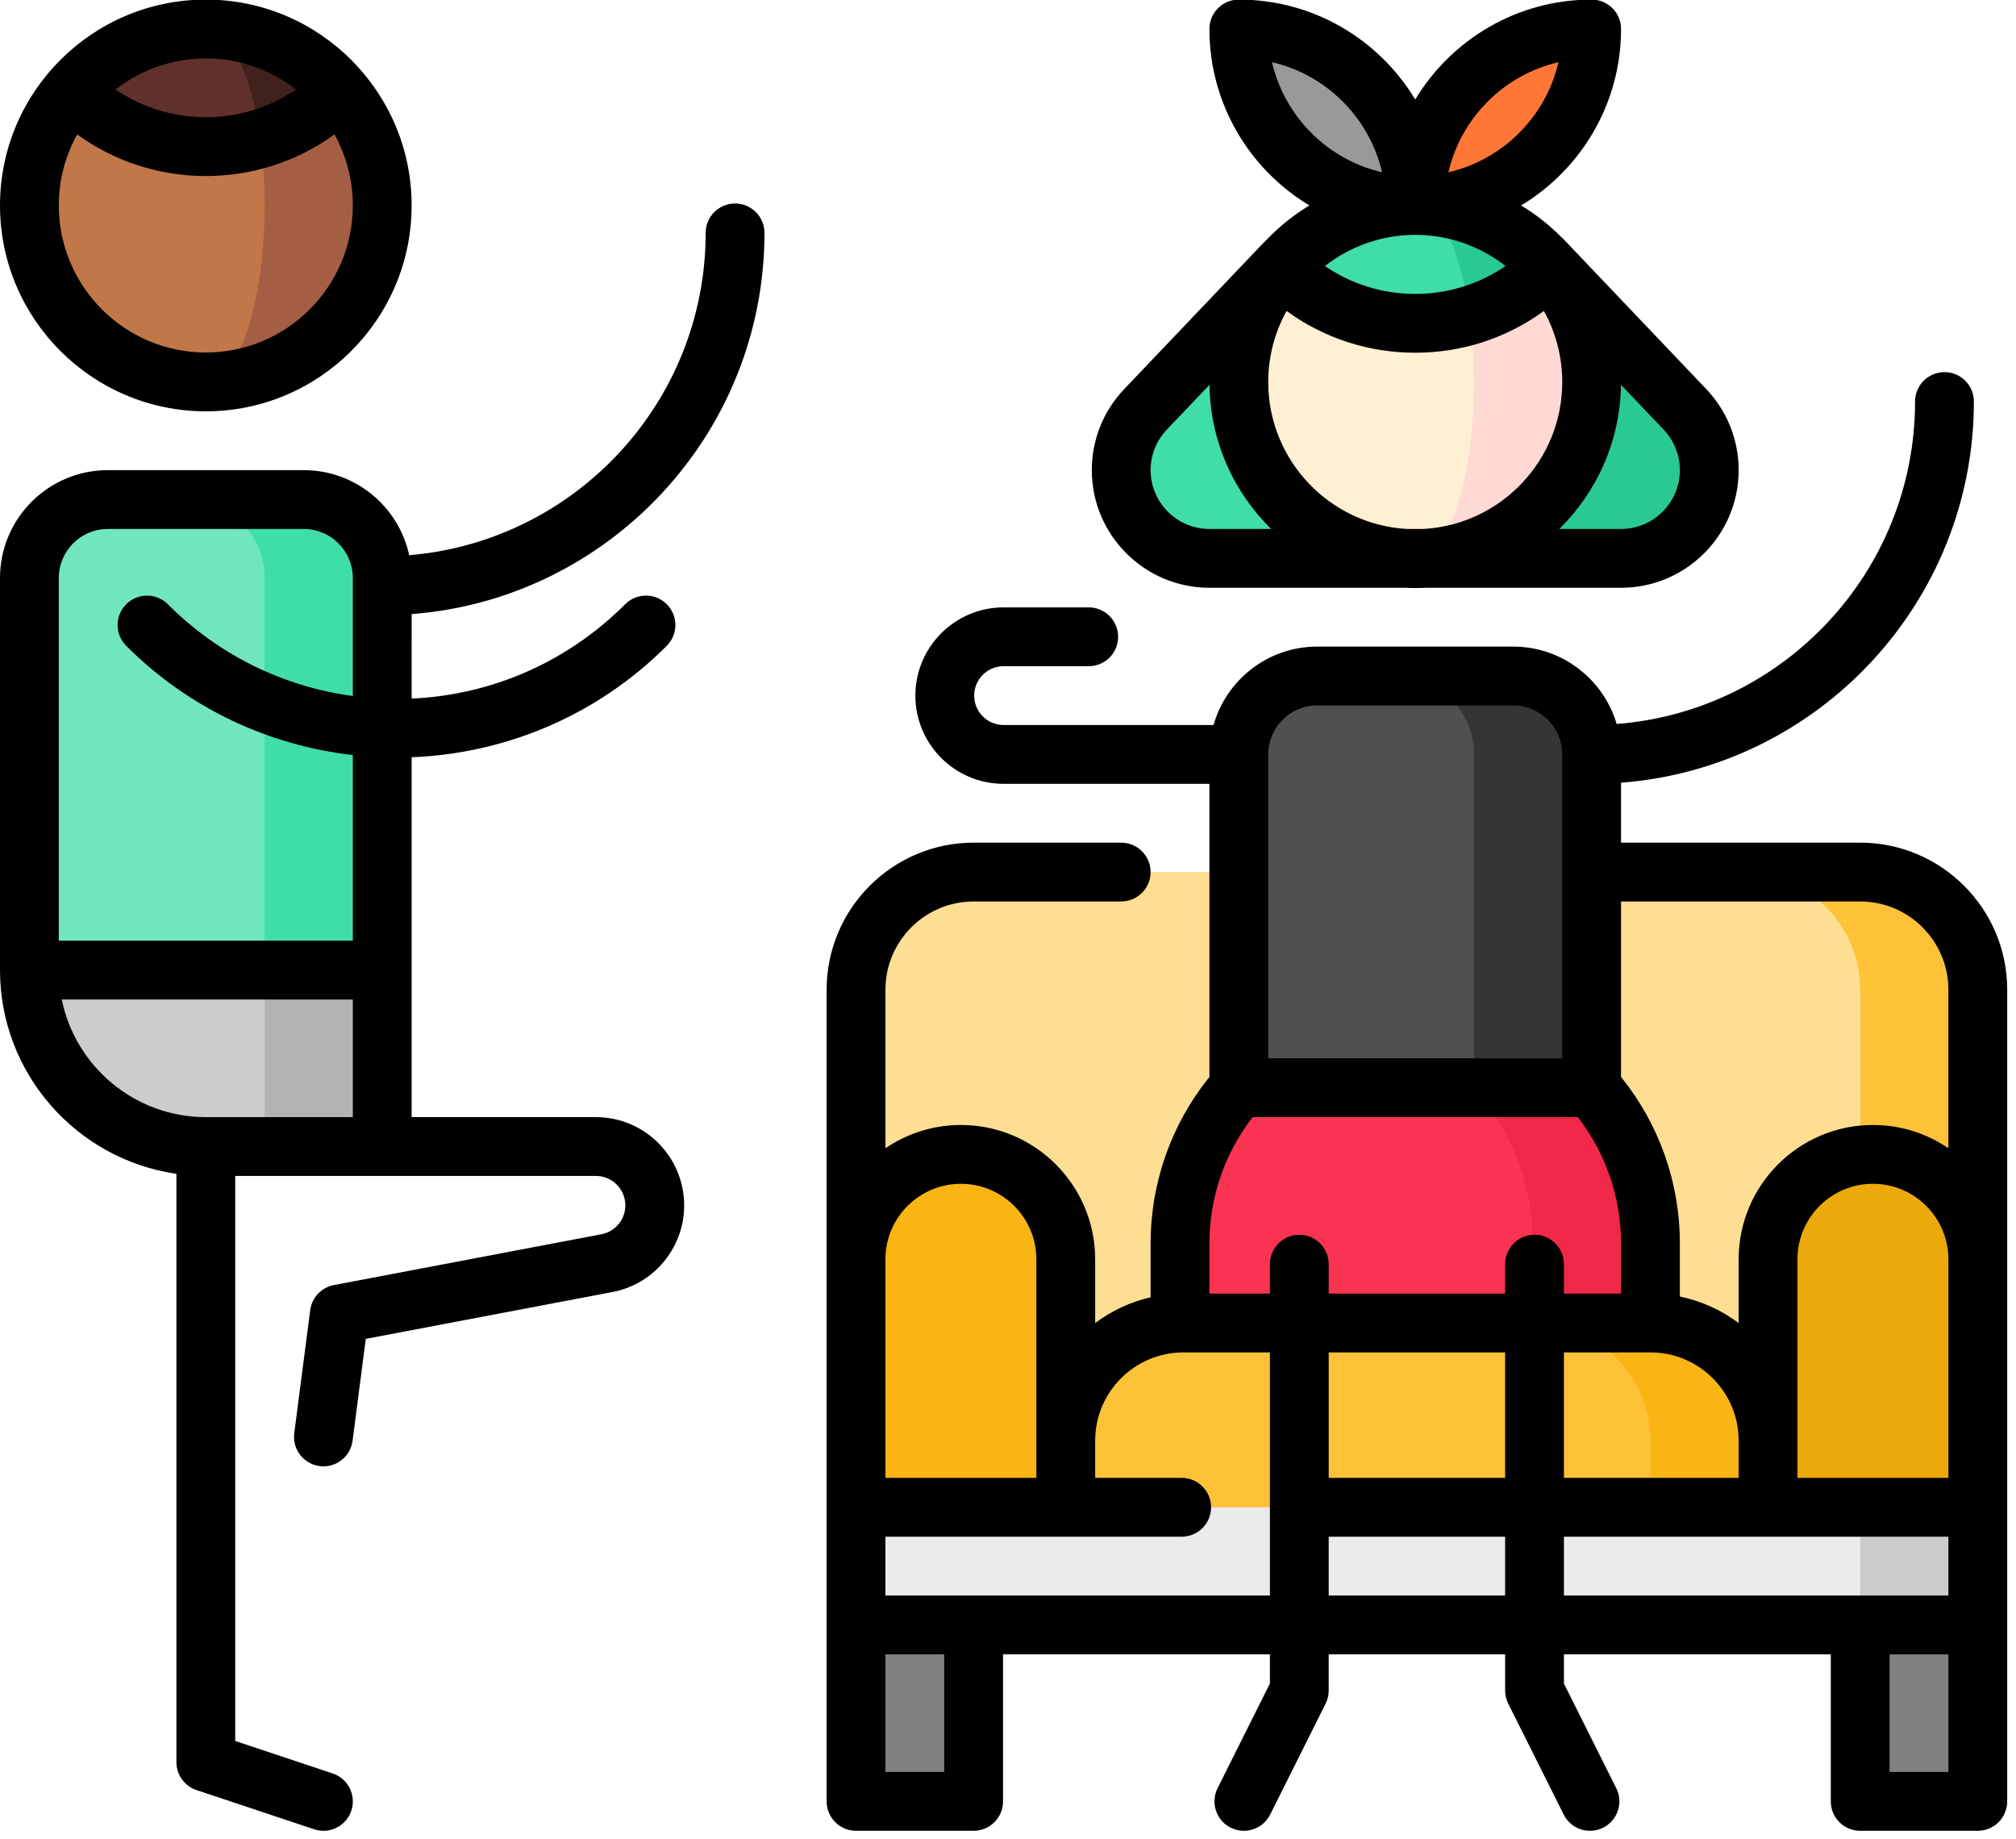 <?xml version="1.0" encoding="UTF-8" standalone="no"?>
<!-- Created with Inkscape (http://www.inkscape.org/) -->

<svg
   width="40.111mm"
   height="36.586mm"
   viewBox="0 0 40.111 36.586"
   version="1.1"
   id="svg9764"
   inkscape:version="1.1.1 (3bf5ae0d25, 2021-09-20, custom)"
   sodipodi:docname="massel1.svg"
   xmlns:inkscape="http://www.inkscape.org/namespaces/inkscape"
   xmlns:sodipodi="http://sodipodi.sourceforge.net/DTD/sodipodi-0.dtd"
   xmlns="http://www.w3.org/2000/svg"
   xmlns:svg="http://www.w3.org/2000/svg">
  <sodipodi:namedview
     id="namedview9766"
     pagecolor="#ffffff"
     bordercolor="#666666"
     borderopacity="1.0"
     inkscape:pageshadow="2"
     inkscape:pageopacity="0.0"
     inkscape:pagecheckerboard="0"
     inkscape:document-units="mm"
     showgrid="false"
     inkscape:zoom="0.64052329"
     inkscape:cx="-258.38249"
     inkscape:cy="-103.04075"
     inkscape:window-width="1920"
     inkscape:window-height="1055"
     inkscape:window-x="0"
     inkscape:window-y="0"
     inkscape:window-maximized="1"
     inkscape:current-layer="layer1" />
  <defs
     id="defs9761" />
  <g
     inkscape:label="Layer 1"
     inkscape:groupmode="layer"
     id="layer1"
     transform="translate(-173.676,-175.439)">
    <g
       id="g6897"
       transform="matrix(0.078,0,0,0.078,173.676,173.676)"
       inkscape:export-xdpi="94.411224"
       inkscape:export-ydpi="94.411224">
      <path
         style="fill:#b3b3b3"
         d="m 37.5,240.001 30,75 c 21.217,0 30,0 30,0 v -45 z"
         id="path6737" />
      <path
         style="fill:#cccccc"
         d="m 7.5,270.001 c 0,24.853 20.147,45 45,45 h 15 v -75 z"
         id="path6739" />
      <path
         style="fill:#3fdda9;fill-opacity:1"
         d="m 77.5,150.001 h -30 l 20,120 h 30 v -100 c 0,-11.045 -8.954,-20 -20,-20 z"
         id="path6741" />
      <path
         style="fill:#70e6bf;fill-opacity:1"
         d="m 47.5,150.001 h -20 c -11.046,0 -20,8.954 -20,20 v 100 h 60 v -100 c 0,-11.045 -8.954,-20 -20,-20 z"
         id="path6743" />
      <path
         style="fill:#a45e43"
         d="M 86.755,45.836 C 86.765,45.826 52.5,45.831 52.5,45.831 v 74.17 c 24.85,0 45,-20.15 45,-45 0,-11.12 -4.045,-21.315 -10.745,-29.165 z"
         id="path6745" />
      <path
         style="fill:#c27749"
         d="M 66.39,58.011 18.245,45.836 C 11.545,53.686 7.5,63.881 7.5,75.001 c 0,24.85 20.15,45 45,45 8.28,0 15,-20.15 15,-45 0,-6.01 -0.39,-11.75 -1.11,-16.99 z"
         id="path6747" />
      <path
         style="fill:#40211d"
         d="m 52.5,30.001 13.89,28.01 C 73.84,55.781 80.865,51.716 86.755,45.836 78.505,36.146 66.22,30.001 52.5,30.001 Z"
         id="path6749" />
      <path
         style="fill:#60312c"
         d="m 52.5,30.001 c -13.72,0 -26.005,6.145 -34.255,15.835 13.04,13.04 31.645,17.105 48.145,12.175 -2.23,-16.43 -7.61,-28.01 -13.89,-28.01 z"
         id="path6751" />
      <g
         id="g6757">
        <path
           id="polygon6753"
           style="fill:#808080"
           d="m 218.358,482.001 h 30 v -60 l -30,15 z" />
        <path
           id="polygon6755"
           style="fill:#808080"
           d="m 474.5,422.001 v 60 h 30 v -45 z" />
      </g>
      <path
         id="polygon6759"
         style="fill:#cccccc"
         d="m 474.5,437.001 h 30 v -30 l -60,-15 z" />
      <path
         id="polygon6761"
         style="fill:#ebebeb"
         d="m 218.358,407.001 v 30 H 474.5 v -77 z" />
      <path
         style="fill:#a8e5ff"
         d="M 218.358,407.001 H 474.5 Z"
         id="path6763" />
      <path
         style="fill:#fdc238;fill-opacity:1"
         d="m 474.5,245.001 h -30 v 132 h 33.25 l 26.75,-33.25 v -68.75 c 0,-16.5 -13.5,-30 -30,-30 z"
         id="path6765" />
      <path
         style="fill:#fede93;fill-opacity:1"
         d="M 444.5,245.001 H 248.358 c -16.5,0 -30,13.5 -30,30 v 68.75 l 26.75,46.25 H 474.5 v -115 c 0,-16.5 -13.5,-30 -30,-30 z"
         id="path6767" />
      <path
         style="fill:#f12848;fill-opacity:1"
         d="m 406,300.001 -60,-30 45,120 h 30 v -50.335 c 0,-15.211 -5.671,-29.089 -15,-39.665 z"
         id="path6769" />
      <path
         style="fill:#fa3353;fill-opacity:1"
         d="m 376,300.001 -30,-30 -30,30 c -9.329,10.575 -15,24.454 -15,39.665 v 50.335 h 90 v -50.335 c 0,-15.211 -5.671,-29.089 -15,-39.665 z"
         id="path6771" />
      <path
         style="fill:#f9b513;fill-opacity:1"
         d="m 451,390.001 c 0,-16.5 -13.5,-30 -30,-30 h -30 l 30,47 h 30 l 30,-23.5 z"
         id="path6773" />
      <path
         style="fill:#fdc238;fill-opacity:1"
         d="m 391,360.001 h -89.142 c -16.5,0 -30,13.5 -30,30 l -30,-6.5 30,23.5 H 421 v -17 c 0,-16.5 -13.5,-30 -30,-30 z"
         id="path6775" />
      <path
         style="fill:#f9b513;fill-opacity:1"
         d="m 245.108,317.001 c -14.774,0 -26.75,11.977 -26.75,26.75 v 63.25 h 53.5 v -63.25 c 0,-14.774 -11.977,-26.75 -26.75,-26.75 z"
         id="path6777" />
      <path
         style="fill:#eca90b;fill-opacity:1"
         d="m 477.75,317.001 c -14.774,0 -26.75,11.977 -26.75,26.75 v 63.25 h 53.5 v -63.25 c 0,-14.774 -11.976,-26.75 -26.75,-26.75 z"
         id="path6779" />
      <path
         style="fill:#353535"
         d="m 386,195.001 h -30 l 20,105 h 30 v -85 c 0,-11.045 -8.954,-20 -20,-20 z"
         id="path6781" />
      <path
         style="fill:#4f4f4f"
         d="m 356,195.001 h -20 c -11.046,0 -20,8.954 -20,20 v 85 h 60 v -85 c 0,-11.045 -8.954,-20 -20,-20 z"
         id="path6783" />
      <path
         style="fill:#ff7736;fill-opacity:1"
         d="m 361,75.001 c 24.853,0 45,-20.147 45,-45 -24.853,0 -45,20.147 -45,45 z"
         id="path6785" />
      <path
         style="fill:#999999"
         d="m 316,30.001 c 0,24.853 20.147,45 45,45 0,-24.853 -20.147,-45 -45,-45 z"
         id="path6787" />
      <path
         style="fill:#3fdda9;fill-opacity:1"
         d="m 328.408,88.972 -36.196,38.015 c -3.847,4.037 -6.213,9.498 -6.213,15.515 0,12.426 10.074,22.5 22.5,22.5 h 52.5 v -76.03 z"
         id="path6789" />
      <path
         style="fill:#29c995;fill-opacity:1"
         d="M 429.785,126.986 393.59,88.972 h -32.591 v 76.03 h 52.5 c 12.426,0 22.5,-10.074 22.5,-22.5 0,-6.018 -2.367,-11.479 -6.214,-15.516 z"
         id="path6791" />
      <path
         style="fill:#ffd9d4"
         d="m 395.254,90.847 c 0.01,-0.01 -34.255,-0.005 -34.255,-0.005 v 74.223 c 24.85,0 45,-20.165 45,-45.032 0,-11.127 -4.045,-21.33 -10.745,-29.186 z"
         id="path6793" />
      <path
         style="fill:#fff0d3"
         d="M 374.889,103.031 326.744,90.847 c -6.7,7.856 -10.745,18.058 -10.745,29.186 0,24.868 20.15,45.032 45,45.032 8.28,0 15,-20.165 15,-45.032 0,-6.014 -0.39,-11.758 -1.11,-17.002 z"
         id="path6795" />
      <path
         style="fill:#29c995;fill-opacity:1"
         d="m 360.999,75.001 13.89,28.03 c 7.45,-2.232 14.475,-6.299 20.365,-12.184 -8.25,-9.696 -20.535,-15.846 -34.255,-15.846 z"
         id="path6797" />
      <path
         style="fill:#3fdda9;fill-opacity:1"
         d="m 360.999,75.001 c -13.72,0 -26.005,6.149 -34.255,15.846 13.04,13.049 31.645,17.117 48.145,12.184 -2.23,-16.441 -7.61,-28.03 -13.89,-28.03 z"
         id="path6799" />
      <path
         d="m 52.5,127.499 c 28.948,0 52.5,-23.551 52.5,-52.5 0,-28.949 -23.552,-52.5 -52.5,-52.5 -28.948,0 -52.5,23.551 -52.5,52.5 0,28.949 23.552,52.5 52.5,52.5 z m 0,-90 c 8.674,0 16.662,2.968 23.022,7.931 -13.839,9.42 -32.206,9.42 -46.044,0 6.36,-4.963 14.348,-7.931 23.022,-7.931 z M 19.68,56.883 c 9.751,7.072 21.284,10.615 32.82,10.615 11.536,0 23.069,-3.542 32.82,-10.615 2.978,5.374 4.68,11.549 4.68,18.116 0,20.678 -16.822,37.5 -37.5,37.5 -20.678,0 -37.5,-16.822 -37.5,-37.5 0,-6.567 1.702,-12.742 4.68,-18.116 z"
         id="path6801" />
      <path
         d="m 195,81.999 c 0,-4.142 -3.357,-7.5 -7.5,-7.5 -4.143,0 -7.5,3.358 -7.5,7.5 0,43.173 -33.341,78.682 -75.623,82.191 C 101.703,151.809 90.67,142.5 77.5,142.5 h -50 C 12.337,142.5 0,154.836 0,170 v 100 c 0,26.402 19.593,48.304 45,51.956 V 472 c 0,3.228 2.065,6.094 5.128,7.115 l 30,10 c 0.787,0.262 1.587,0.387 2.373,0.387 3.141,0 6.066,-1.988 7.114,-5.13 1.31,-3.93 -0.814,-8.177 -4.743,-9.487 L 60,466.593 V 322.499 h 92.023 c 3.577,0 6.663,2.549 7.35,6.063 0.385,1.966 -0.021,3.964 -1.14,5.625 -1.118,1.662 -2.817,2.789 -4.746,3.166 l -68.321,12.975 c -3.186,0.605 -5.621,3.188 -6.038,6.404 l -4.065,31.36 c -0.533,4.108 2.365,7.87 6.474,8.402 0.327,0.042 0.651,0.063 0.974,0.063 3.713,0 6.938,-2.756 7.428,-6.537 l 3.367,-25.971 63.02,-11.968 c 5.898,-1.152 10.995,-4.532 14.353,-9.517 3.356,-4.985 4.57,-10.979 3.419,-16.878 -2.06,-10.543 -11.336,-18.188 -22.055,-18.188 -0.026,0 -47.041,0 -47.041,0 v -91.777 c 23.666,-0.929 47.055,-10.392 65.083,-28.42 2.929,-2.929 2.929,-7.678 0,-10.606 -2.93,-2.929 -7.678,-2.929 -10.607,0 -14.668,14.669 -33.889,23.128 -54.476,24.07 V 179.213 C 155.271,175.371 195,133.237 195,81.999 Z M 90,307.499 H 52.5 c -18.11,0 -33.261,-12.904 -36.745,-30 H 90 Z m 0,-107.4 c -17.812,-2.39 -34.273,-10.479 -47.196,-23.403 -2.93,-2.929 -7.678,-2.929 -10.607,0 -2.929,2.929 -2.929,7.678 0,10.606 16.175,16.176 36.668,25.443 57.803,27.853 V 262.5 H 15 V 170 c 0,-6.893 5.607,-12.5 12.5,-12.5 h 50 c 6.893,0 12.5,5.607 12.5,12.5 z"
         id="path6803" />
      <path
         d="m 474.5,237.499 h -61 v -15.286 c 50.271,-3.842 90,-45.976 90,-97.214 0,-4.142 -3.357,-7.5 -7.5,-7.5 -4.143,0 -7.5,3.358 -7.5,7.5 0,43.343 -33.605,78.961 -76.125,82.229 -3.362,-11.39 -13.91,-19.729 -26.375,-19.729 h -50 c -12.563,0 -23.178,8.472 -26.452,20 h -53.555 c -4.136,0 -7.5,-3.364 -7.5,-7.5 0,-4.136 3.364,-7.5 7.5,-7.5 h 21.722 c 4.143,0 7.5,-3.358 7.5,-7.5 0,-4.142 -3.357,-7.5 -7.5,-7.5 h -21.722 c -12.406,0 -22.5,10.093 -22.5,22.5 0,12.407 10.094,22.5 22.5,22.5 H 308.5 v 74.759 c -9.693,11.989 -15,26.936 -15,42.406 v 13.785 c -5.207,1.19 -10.007,3.458 -14.143,6.57 v -16.27 c 0,-18.886 -15.364,-34.25 -34.25,-34.25 -7.132,0 -13.76,2.194 -19.25,5.938 V 275 c 0,-12.407 10.094,-22.5 22.5,-22.5 H 286 c 4.143,0 7.5,-3.358 7.5,-7.5 0,-4.142 -3.357,-7.5 -7.5,-7.5 h -37.643 c -20.678,0 -37.5,16.822 -37.5,37.5 v 207 c 0,4.142 3.357,7.5 7.5,7.5 h 30 c 4.143,0 7.5,-3.358 7.5,-7.5 v -37.5 h 68.071 v 7.445 l -13.35,26.701 c -1.853,3.705 -0.351,8.21 3.354,10.062 1.077,0.539 2.222,0.793 3.349,0.793 2.751,0 5.4,-1.52 6.714,-4.147 l 14.142,-28.284 c 0.521,-1.042 0.792,-2.19 0.792,-3.354 V 444.5 h 45 v 9.216 c 0,1.165 0.271,2.313 0.792,3.354 l 14.143,28.284 c 1.314,2.628 3.963,4.147 6.714,4.147 1.127,0 2.271,-0.255 3.349,-0.793 3.704,-1.853 5.206,-6.357 3.354,-10.062 L 398.93,451.945 V 444.5 H 467 V 482 c 0,4.142 3.357,7.5 7.5,7.5 h 30 c 4.143,0 7.5,-3.358 7.5,-7.5 V 275 c 0,-20.678 -16.822,-37.501 -37.5,-37.501 z m -151,-22.5 c 0,-6.893 5.607,-12.5 12.5,-12.5 h 50 c 6.893,0 12.5,5.607 12.5,12.5 v 77.5 h -75 z m -97.643,128.75 c 0,-10.614 8.636,-19.25 19.25,-19.25 10.614,0 19.25,8.636 19.25,19.25 v 55.75 h -38.5 z m 15,130.75 h -15 v -30 h 15 z m 83.072,-45 h -98.071 v -15 h 75.571 c 4.143,0 7.5,-3.358 7.5,-7.5 0,-4.142 -3.357,-7.5 -7.5,-7.5 h -22.071 v -9.5 c 0,-12.407 10.094,-22.5 22.5,-22.5 h 22.071 z m 60,0 h -45 v -15 h 45 z m 0,-30 h -45 v -32 h 45 z m 7.5,-62 c -4.143,0 -7.5,3.358 -7.5,7.5 v 7.5 h -45 v -7.5 c 0,-4.142 -3.357,-7.5 -7.5,-7.5 -4.143,0 -7.5,3.358 -7.5,7.5 v 7.5 H 308.5 v -12.835 c 0,-11.686 3.905,-22.982 11.038,-32.165 h 82.923 c 7.133,9.184 11.038,20.479 11.038,32.165 v 12.835 h -14.571 v -7.5 c 10e-4,-4.142 -3.357,-7.5 -7.499,-7.5 z m 29.571,30 c 12.406,0 22.5,10.093 22.5,22.5 v 9.5 h -44.571 v -32 z m 76,107 h -15 v -30 h 15 z m 0,-45 h -98.071 v -15 H 497 Z m 0,-30 h -38.5 v -55.75 c 0,-10.614 8.636,-19.25 19.25,-19.25 10.614,0 19.25,8.636 19.25,19.25 z m 0,-84.061 c -5.49,-3.745 -12.118,-5.938 -19.25,-5.938 -18.886,0 -34.25,15.364 -34.25,34.25 v 16.27 c -4.363,-3.282 -9.461,-5.637 -15,-6.766 v -13.59 c 0,-15.471 -5.307,-30.417 -15,-42.406 v -44.759 h 61 c 12.406,0 22.5,10.093 22.5,22.5 z"
         id="path6805" />
      <path
         d="m 308.499,172.499 h 49.942 c 0.848,0.041 1.7,0.065 2.558,0.065 0.858,0 1.71,-0.024 2.558,-0.065 h 49.942 c 16.542,0 30,-13.458 30,-30 0,-7.734 -2.942,-15.082 -8.282,-20.687 L 399.022,83.797 c -0.191,-0.201 -0.392,-0.387 -0.599,-0.562 -3.105,-3.161 -6.602,-5.935 -10.418,-8.234 15.263,-9.193 25.495,-25.923 25.495,-45.003 0,-4.142 -3.357,-7.5 -7.5,-7.5 -19.073,0 -35.805,10.226 -45,25.481 -9.195,-15.255 -25.927,-25.481 -45,-25.481 -4.143,0 -7.5,3.358 -7.5,7.5 0,19.079 10.232,35.809 25.495,45.002 -4.032,2.43 -7.705,5.393 -10.938,8.78 -0.51,0.484 -1.036,1.034 -1.619,1.645 l -34.655,36.384 c -5.342,5.606 -8.283,12.953 -8.283,20.688 -10e-4,16.545 13.457,30.002 29.999,30.002 z m 104.982,-51.762 10.874,11.421 c 2.672,2.804 4.144,6.477 4.144,10.341 0,8.271 -6.729,15 -15,15 h -15.75 c 9.555,-9.383 15.541,-22.383 15.732,-36.762 z M 397.537,38.462 c -3.217,13.896 -14.179,24.857 -28.074,28.074 3.217,-13.895 14.179,-24.857 28.074,-28.074 z m -36.538,44.037 c 8.681,0 16.676,2.976 23.038,7.95 -6.744,4.617 -14.7,7.108 -23.038,7.108 -8.338,0 -16.295,-2.49 -23.038,-7.108 6.362,-4.974 14.357,-7.95 23.038,-7.95 z M 324.463,38.462 c 13.896,3.217 24.857,14.179 28.074,28.074 C 338.642,63.319 327.68,52.357 324.463,38.462 Z m 3.714,63.441 c 9.49,6.913 20.869,10.654 32.822,10.654 11.952,0 23.332,-3.741 32.822,-10.655 2.977,5.378 4.678,11.557 4.678,18.129 0,19.977 -15.677,36.355 -35.364,37.467 h -4.272 c -19.687,-1.113 -35.364,-17.49 -35.364,-37.467 0,-6.571 1.701,-12.75 4.678,-18.128 z m -30.533,30.253 c 3.093,-3.248 6.902,-7.248 10.873,-11.419 0.191,14.378 6.177,27.377 15.732,36.762 h -15.75 c -8.271,0 -15,-6.729 -15,-15 0,-3.865 1.472,-7.537 4.145,-10.343 z"
         id="path6807" />
      <g
         id="g6809" />
      <g
         id="g6811" />
      <g
         id="g6813" />
      <g
         id="g6815" />
      <g
         id="g6817" />
      <g
         id="g6819" />
      <g
         id="g6821" />
      <g
         id="g6823" />
      <g
         id="g6825" />
      <g
         id="g6827" />
      <g
         id="g6829" />
      <g
         id="g6831" />
      <g
         id="g6833" />
      <g
         id="g6835" />
      <g
         id="g6837" />
    </g>
  </g>
</svg>
